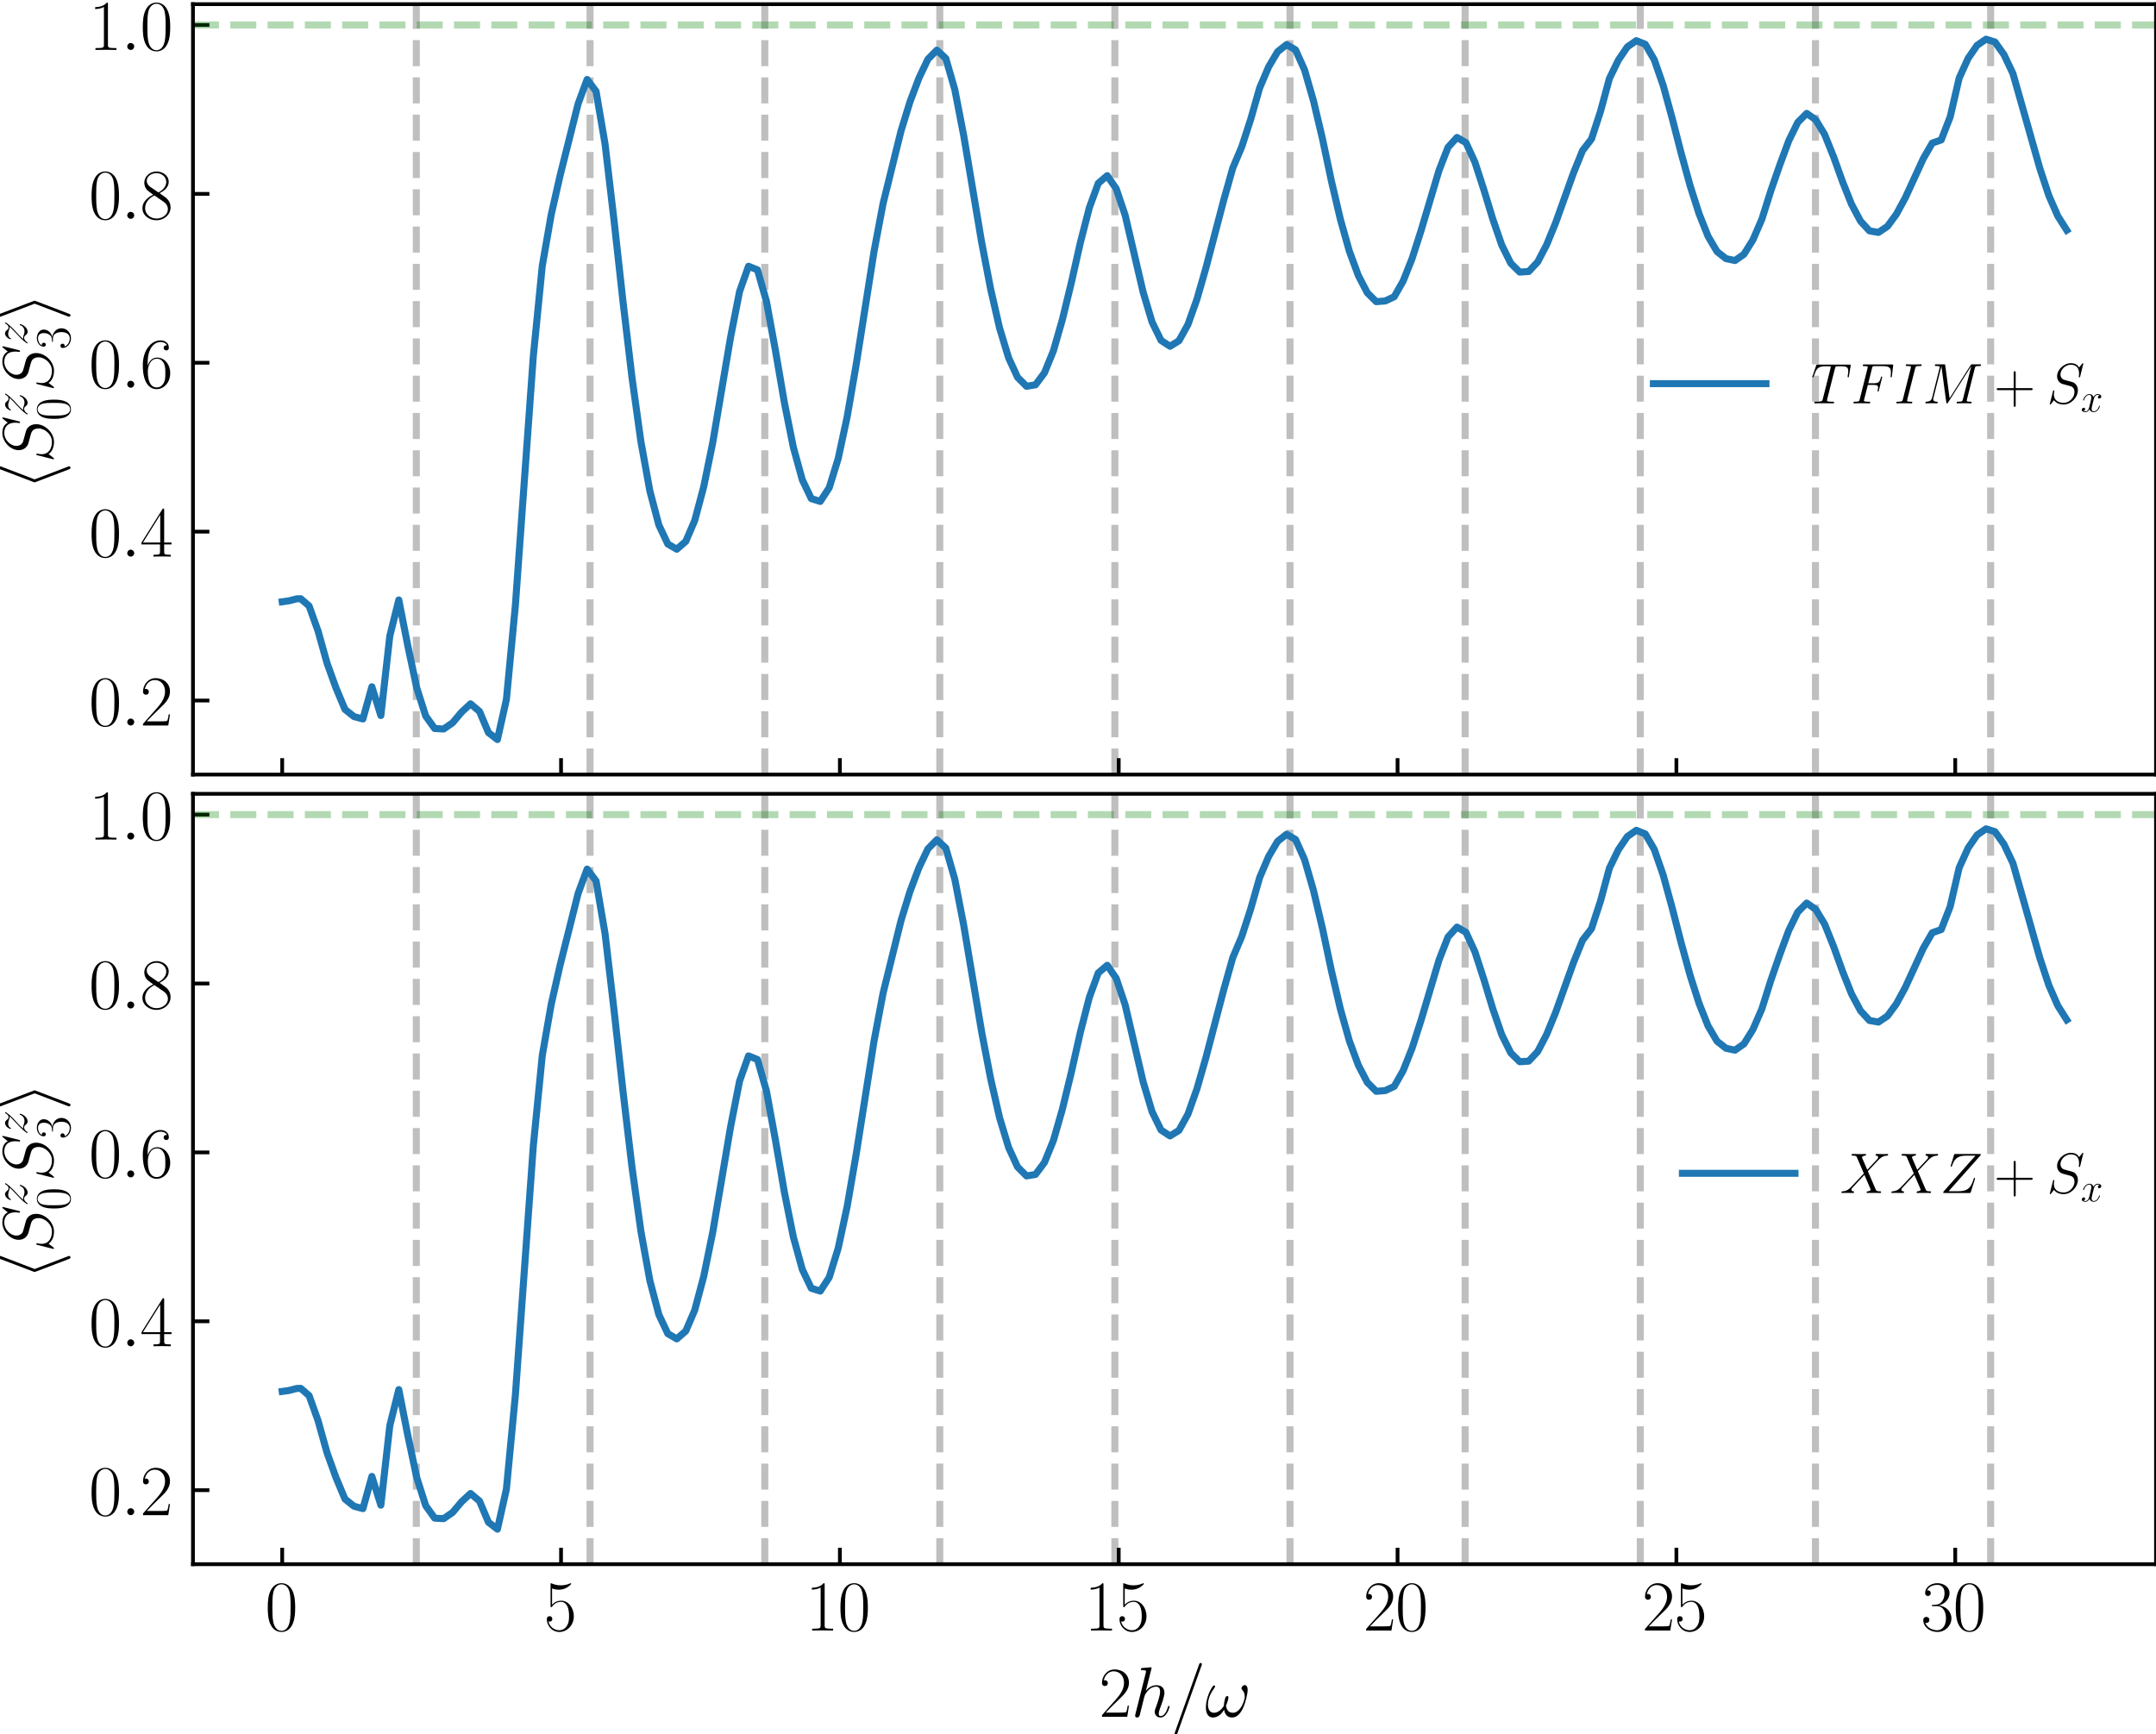 <?xml version="1.0" encoding="utf-8" standalone="no"?>
<!DOCTYPE svg PUBLIC "-//W3C//DTD SVG 1.1//EN"
  "http://www.w3.org/Graphics/SVG/1.1/DTD/svg11.dtd">
<svg xmlns:xlink="http://www.w3.org/1999/xlink" width="459.641pt" height="369.801pt" viewBox="0 0 459.641 369.801" xmlns="http://www.w3.org/2000/svg" version="1.1">
 <defs>
  <style type="text/css">*{stroke-linejoin: round; stroke-linecap: butt}</style>
 </defs>
 <g id="figure_1">
  <g id="patch_1">
   <path d="M 0 369.801 
L 459.641 369.801 
L 459.641 0 
L 0 0 
z
" style="fill: #ffffff"/>
  </g>
  <g id="axes_1">
   <g id="patch_2">
    <path d="M 41.141 165.154 
L 459.641 165.154 
L 459.641 0.887 
L 41.141 0.887 
z
" style="fill: #ffffff"/>
   </g>
   <g id="matplotlib.axis_1">
    <g id="xtick_1">
     <g id="line2d_1">
      <defs>
       <path id="m0609aff1e6" d="M 0 0 
L 0 -3.5 
" style="stroke: #000000; stroke-width: 0.8"/>
      </defs>
      <g>
       <use xlink:href="#m0609aff1e6" x="60.164" y="165.154" style="stroke: #000000; stroke-width: 0.8"/>
      </g>
     </g>
    </g>
    <g id="xtick_2">
     <g id="line2d_2">
      <g>
       <use xlink:href="#m0609aff1e6" x="119.61" y="165.154" style="stroke: #000000; stroke-width: 0.8"/>
      </g>
     </g>
    </g>
    <g id="xtick_3">
     <g id="line2d_3">
      <g>
       <use xlink:href="#m0609aff1e6" x="179.056" y="165.154" style="stroke: #000000; stroke-width: 0.8"/>
      </g>
     </g>
    </g>
    <g id="xtick_4">
     <g id="line2d_4">
      <g>
       <use xlink:href="#m0609aff1e6" x="238.502" y="165.154" style="stroke: #000000; stroke-width: 0.8"/>
      </g>
     </g>
    </g>
    <g id="xtick_5">
     <g id="line2d_5">
      <g>
       <use xlink:href="#m0609aff1e6" x="297.948" y="165.154" style="stroke: #000000; stroke-width: 0.8"/>
      </g>
     </g>
    </g>
    <g id="xtick_6">
     <g id="line2d_6">
      <g>
       <use xlink:href="#m0609aff1e6" x="357.394" y="165.154" style="stroke: #000000; stroke-width: 0.8"/>
      </g>
     </g>
    </g>
    <g id="xtick_7">
     <g id="line2d_7">
      <g>
       <use xlink:href="#m0609aff1e6" x="416.84" y="165.154" style="stroke: #000000; stroke-width: 0.8"/>
      </g>
     </g>
    </g>
   </g>
   <g id="matplotlib.axis_2">
    <g id="ytick_1">
     <g id="line2d_8">
      <defs>
       <path id="m0eb36a5d81" d="M 0 0 
L 3.5 0 
" style="stroke: #000000; stroke-width: 0.8"/>
      </defs>
      <g>
       <use xlink:href="#m0eb36a5d81" x="41.141" y="149.373" style="stroke: #000000; stroke-width: 0.8"/>
      </g>
     </g>
     <g id="text_1">
      <!-- $\mathdefault{0.2}$ -->
      <g transform="translate(18.944 154.697) scale(0.15 -0.15)">
       <defs>
        <path id="CMR17-30" d="M 2688 2038 
C 2688 2430 2682 3099 2413 3613 
C 2176 4063 1798 4224 1466 4224 
C 1158 4224 768 4082 525 3620 
C 269 3137 243 2539 243 2038 
C 243 1671 250 1112 448 623 
C 723 -39 1216 -128 1466 -128 
C 1760 -128 2208 -7 2470 604 
C 2662 1048 2688 1568 2688 2038 
z
M 1466 -26 
C 1056 -26 813 328 723 816 
C 653 1196 653 1749 653 2109 
C 653 2604 653 3015 736 3407 
C 858 3954 1216 4121 1466 4121 
C 1728 4121 2067 3947 2189 3420 
C 2272 3054 2278 2623 2278 2109 
C 2278 1691 2278 1176 2202 797 
C 2067 96 1690 -26 1466 -26 
z
" transform="scale(0.016)"/>
        <path id="CMMI12-3a" d="M 1178 307 
C 1178 492 1024 620 870 620 
C 685 620 557 467 557 313 
C 557 128 710 0 864 0 
C 1050 0 1178 153 1178 307 
z
" transform="scale(0.016)"/>
        <path id="CMR17-32" d="M 2669 990 
L 2554 990 
C 2490 537 2438 460 2413 422 
C 2381 371 1920 371 1830 371 
L 602 371 
C 832 620 1280 1073 1824 1596 
C 2214 1966 2669 2400 2669 3033 
C 2669 3788 2067 4224 1395 4224 
C 691 4224 262 3603 262 3027 
C 262 2777 448 2745 525 2745 
C 589 2745 781 2783 781 3007 
C 781 3206 614 3264 525 3264 
C 486 3264 448 3257 422 3244 
C 544 3788 915 4057 1306 4057 
C 1862 4057 2227 3616 2227 3033 
C 2227 2477 1901 1998 1536 1583 
L 262 147 
L 262 0 
L 2515 0 
L 2669 990 
z
" transform="scale(0.016)"/>
       </defs>
       <use xlink:href="#CMR17-30" transform="scale(0.996)"/>
       <use xlink:href="#CMMI12-3a" transform="translate(45.69 0) scale(0.996)"/>
       <use xlink:href="#CMR17-32" transform="translate(72.788 0) scale(0.996)"/>
      </g>
     </g>
    </g>
    <g id="ytick_2">
     <g id="line2d_9">
      <g>
       <use xlink:href="#m0eb36a5d81" x="41.141" y="113.361" style="stroke: #000000; stroke-width: 0.8"/>
      </g>
     </g>
     <g id="text_2">
      <!-- $\mathdefault{0.4}$ -->
      <g transform="translate(18.944 118.685) scale(0.15 -0.15)">
       <defs>
        <path id="CMR17-34" d="M 2150 4147 
C 2150 4281 2144 4288 2029 4288 
L 128 1254 
L 128 1088 
L 1779 1088 
L 1779 460 
C 1779 230 1766 166 1318 166 
L 1197 166 
L 1197 0 
C 1402 12 1747 12 1965 12 
C 2182 12 2528 12 2733 0 
L 2733 166 
L 2611 166 
C 2163 166 2150 230 2150 460 
L 2150 1088 
L 2803 1088 
L 2803 1254 
L 2150 1254 
L 2150 4147 
z
M 1798 3723 
L 1798 1254 
L 256 1254 
L 1798 3723 
z
" transform="scale(0.016)"/>
       </defs>
       <use xlink:href="#CMR17-30" transform="scale(0.996)"/>
       <use xlink:href="#CMMI12-3a" transform="translate(45.69 0) scale(0.996)"/>
       <use xlink:href="#CMR17-34" transform="translate(72.788 0) scale(0.996)"/>
      </g>
     </g>
    </g>
    <g id="ytick_3">
     <g id="line2d_10">
      <g>
       <use xlink:href="#m0eb36a5d81" x="41.141" y="77.348" style="stroke: #000000; stroke-width: 0.8"/>
      </g>
     </g>
     <g id="text_3">
      <!-- $\mathdefault{0.6}$ -->
      <g transform="translate(18.944 82.672) scale(0.15 -0.15)">
       <defs>
        <path id="CMR17-36" d="M 678 2198 
C 678 3712 1395 4076 1811 4076 
C 1946 4076 2272 4049 2400 3782 
C 2298 3782 2106 3782 2106 3558 
C 2106 3385 2246 3328 2336 3328 
C 2394 3328 2566 3353 2566 3571 
C 2566 3987 2246 4224 1805 4224 
C 1043 4224 243 3411 243 2011 
C 243 257 966 -128 1478 -128 
C 2099 -128 2688 431 2688 1295 
C 2688 2101 2170 2688 1517 2688 
C 1126 2688 838 2430 678 1979 
L 678 2198 
z
M 1478 25 
C 691 25 691 1212 691 1450 
C 691 1914 909 2585 1504 2585 
C 1613 2585 1926 2585 2138 2140 
C 2253 1889 2253 1624 2253 1302 
C 2253 954 2253 696 2118 438 
C 1978 173 1773 25 1478 25 
z
" transform="scale(0.016)"/>
       </defs>
       <use xlink:href="#CMR17-30" transform="scale(0.996)"/>
       <use xlink:href="#CMMI12-3a" transform="translate(45.69 0) scale(0.996)"/>
       <use xlink:href="#CMR17-36" transform="translate(72.788 0) scale(0.996)"/>
      </g>
     </g>
    </g>
    <g id="ytick_4">
     <g id="line2d_11">
      <g>
       <use xlink:href="#m0eb36a5d81" x="41.141" y="41.336" style="stroke: #000000; stroke-width: 0.8"/>
      </g>
     </g>
     <g id="text_4">
      <!-- $\mathdefault{0.8}$ -->
      <g transform="translate(18.944 46.66) scale(0.15 -0.15)">
       <defs>
        <path id="CMR17-38" d="M 1741 2289 
C 2144 2494 2554 2803 2554 3298 
C 2554 3884 1990 4224 1472 4224 
C 890 4224 378 3800 378 3215 
C 378 3054 416 2777 666 2533 
C 730 2469 998 2276 1171 2154 
C 883 2006 211 1652 211 945 
C 211 282 838 -128 1459 -128 
C 2144 -128 2720 366 2720 1022 
C 2720 1607 2330 1877 2074 2051 
L 1741 2289 
z
M 902 2855 
C 851 2887 595 3086 595 3388 
C 595 3781 998 4076 1459 4076 
C 1965 4076 2336 3716 2336 3298 
C 2336 2700 1670 2359 1638 2359 
C 1632 2359 1626 2359 1574 2398 
L 902 2855 
z
M 2080 1536 
C 2176 1466 2483 1253 2483 861 
C 2483 385 2010 25 1472 25 
C 890 25 448 443 448 951 
C 448 1459 838 1884 1280 2083 
L 2080 1536 
z
" transform="scale(0.016)"/>
       </defs>
       <use xlink:href="#CMR17-30" transform="scale(0.996)"/>
       <use xlink:href="#CMMI12-3a" transform="translate(45.69 0) scale(0.996)"/>
       <use xlink:href="#CMR17-38" transform="translate(72.788 0) scale(0.996)"/>
      </g>
     </g>
    </g>
    <g id="ytick_5">
     <g id="line2d_12">
      <g>
       <use xlink:href="#m0eb36a5d81" x="41.141" y="5.324" style="stroke: #000000; stroke-width: 0.8"/>
      </g>
     </g>
     <g id="text_5">
      <!-- $\mathdefault{1.0}$ -->
      <g transform="translate(18.944 10.647) scale(0.15 -0.15)">
       <defs>
        <path id="CMR17-31" d="M 1702 4083 
C 1702 4217 1696 4224 1606 4224 
C 1357 3927 979 3833 621 3820 
C 602 3820 570 3820 563 3808 
C 557 3795 557 3782 557 3648 
C 755 3648 1088 3686 1344 3839 
L 1344 467 
C 1344 243 1331 166 781 166 
L 589 166 
L 589 0 
C 896 6 1216 12 1523 12 
C 1830 12 2150 6 2458 0 
L 2458 166 
L 2266 166 
C 1715 166 1702 236 1702 467 
L 1702 4083 
z
" transform="scale(0.016)"/>
       </defs>
       <use xlink:href="#CMR17-31" transform="scale(0.996)"/>
       <use xlink:href="#CMMI12-3a" transform="translate(45.69 0) scale(0.996)"/>
       <use xlink:href="#CMR17-30" transform="translate(72.788 0) scale(0.996)"/>
      </g>
     </g>
    </g>
    <g id="text_6">
     <!-- $ \langle S^z_0 S^z_3\rangle$ -->
     <g transform="translate(11.208 104.524) rotate(-90) scale(0.15 -0.15)">
      <defs>
       <path id="CMSY10-68" d="M 2099 4557 
C 2131 4627 2131 4640 2131 4672 
C 2131 4742 2074 4800 2003 4800 
C 1946 4800 1901 4768 1856 4653 
L 736 1715 
C 723 1677 704 1638 704 1600 
C 704 1580 704 1568 736 1491 
L 1856 -1447 
C 1882 -1517 1914 -1600 2003 -1600 
C 2074 -1600 2131 -1543 2131 -1472 
C 2131 -1453 2131 -1440 2099 -1370 
L 966 1600 
L 2099 4557 
z
" transform="scale(0.016)"/>
       <path id="CMMI12-53" d="M 4064 4422 
C 4064 4480 4019 4480 4006 4480 
C 3981 4480 3974 4473 3898 4377 
C 3859 4332 3597 4002 3590 3996 
C 3379 4409 2957 4480 2688 4480 
C 1875 4480 1139 3742 1139 3024 
C 1139 2547 1427 2268 1741 2160 
C 1811 2134 2189 2033 2381 1988 
C 2707 1899 2790 1874 2925 1734 
C 2950 1702 3078 1556 3078 1258 
C 3078 667 2528 57 1888 57 
C 1363 57 781 279 781 991 
C 781 1112 806 1264 826 1328 
C 826 1347 832 1378 832 1391 
C 832 1417 819 1448 768 1448 
C 710 1448 704 1436 678 1328 
L 352 25 
C 352 19 326 -64 326 -71 
C 326 -128 378 -128 390 -128 
C 416 -128 422 -122 499 -26 
L 794 356 
C 947 127 1280 -128 1875 -128 
C 2701 -128 3456 667 3456 1461 
C 3456 1728 3392 1963 3149 2198 
C 3014 2331 2899 2363 2310 2516 
C 1882 2630 1824 2649 1709 2751 
C 1600 2859 1517 3011 1517 3227 
C 1517 3761 2061 4307 2669 4307 
C 3296 4307 3590 3926 3590 3322 
C 3590 3157 3558 2986 3558 2960 
C 3558 2903 3610 2903 3629 2903 
C 3686 2903 3693 2922 3718 3024 
L 4064 4422 
z
" transform="scale(0.016)"/>
       <path id="CMMI12-7a" d="M 813 486 
C 1088 809 1312 1015 1632 1313 
C 2016 1657 2182 1822 2272 1922 
C 2720 2371 2944 2713 2944 2764 
C 2944 2816 2893 2816 2880 2816 
C 2835 2816 2822 2790 2790 2745 
C 2630 2470 2477 2368 2310 2368 
C 2176 2368 2106 2403 1984 2547 
C 1850 2707 1741 2816 1555 2816 
C 1088 2816 806 2265 806 2127 
C 806 2107 813 2067 870 2067 
C 922 2067 928 2094 947 2140 
C 1056 2387 1363 2415 1485 2415 
C 1619 2415 1747 2387 1882 2342 
C 2125 2239 2227 2239 2291 2239 
C 2336 2239 2362 2239 2394 2246 
C 2182 1988 1837 1670 1549 1399 
L 902 783 
C 512 380 275 32 275 -13 
C 275 -52 307 -64 346 -64 
C 384 -64 390 -58 435 19 
C 538 179 742 384 979 384 
C 1114 384 1178 356 1306 211 
C 1427 70 1536 -64 1741 -64 
C 2368 -64 2726 723 2726 876 
C 2726 902 2720 942 2656 942 
C 2605 942 2598 915 2579 849 
C 2438 460 2061 336 1811 336 
C 1677 336 1549 364 1414 409 
C 1158 512 1088 512 1005 512 
C 941 512 870 512 813 486 
z
" transform="scale(0.016)"/>
       <path id="CMR17-33" d="M 1414 2176 
C 1984 2176 2234 1673 2234 1094 
C 2234 322 1824 25 1453 25 
C 1114 25 563 193 390 691 
C 422 678 454 678 486 678 
C 640 678 755 780 755 947 
C 755 1132 614 1216 486 1216 
C 378 1216 211 1164 211 927 
C 211 335 787 -128 1466 -128 
C 2176 -128 2720 432 2720 1087 
C 2720 1718 2208 2176 1600 2246 
C 2086 2347 2554 2776 2554 3353 
C 2554 3856 2048 4224 1472 4224 
C 890 4224 378 3862 378 3347 
C 378 3123 544 3084 627 3084 
C 762 3084 877 3167 877 3334 
C 877 3500 762 3584 627 3584 
C 602 3584 570 3584 544 3571 
C 730 3999 1235 4076 1459 4076 
C 1683 4076 2106 3966 2106 3347 
C 2106 3167 2080 2851 1862 2574 
C 1670 2329 1453 2316 1242 2297 
C 1210 2297 1062 2284 1037 2284 
C 992 2278 966 2272 966 2227 
C 966 2182 973 2176 1101 2176 
L 1414 2176 
z
" transform="scale(0.016)"/>
       <path id="CMSY10-69" d="M 1747 1491 
C 1779 1568 1779 1580 1779 1600 
C 1779 1619 1779 1632 1747 1709 
L 627 4653 
C 589 4761 550 4800 480 4800 
C 410 4800 352 4742 352 4672 
C 352 4653 352 4640 384 4569 
L 1517 1600 
L 384 -1357 
C 352 -1428 352 -1440 352 -1472 
C 352 -1543 410 -1600 480 -1600 
C 563 -1600 589 -1536 614 -1472 
L 1747 1491 
z
" transform="scale(0.016)"/>
      </defs>
      <use xlink:href="#CMSY10-68" transform="scale(0.996)"/>
      <use xlink:href="#CMMI12-53" transform="translate(38.744 0) scale(0.996)"/>
      <use xlink:href="#CMMI12-7a" transform="translate(104.538 36.154) scale(0.697)"/>
      <use xlink:href="#CMR17-30" transform="translate(98.738 -24.74) scale(0.697)"/>
      <use xlink:href="#CMMI12-53" transform="translate(139.865 0) scale(0.996)"/>
      <use xlink:href="#CMMI12-7a" transform="translate(205.659 36.154) scale(0.697)"/>
      <use xlink:href="#CMR17-33" transform="translate(199.859 -24.74) scale(0.697)"/>
      <use xlink:href="#CMSY10-69" transform="translate(240.986 0) scale(0.996)"/>
     </g>
    </g>
   </g>
   <g id="line2d_13">
    <path d="M 88.755 165.154 
L 88.755 0.887 
" clip-path="url(#p51da0fcc1a)" style="fill: none; stroke-dasharray: 5.55,2.4; stroke-dashoffset: 0; stroke: #000000; stroke-opacity: 0.25; stroke-width: 1.5"/>
   </g>
   <g id="line2d_14">
    <path d="M 125.793 165.154 
L 125.793 0.887 
" clip-path="url(#p51da0fcc1a)" style="fill: none; stroke-dasharray: 5.55,2.4; stroke-dashoffset: 0; stroke: #000000; stroke-opacity: 0.25; stroke-width: 1.5"/>
   </g>
   <g id="line2d_15">
    <path d="M 163.05 165.154 
L 163.05 0.887 
" clip-path="url(#p51da0fcc1a)" style="fill: none; stroke-dasharray: 5.55,2.4; stroke-dashoffset: 0; stroke: #000000; stroke-opacity: 0.25; stroke-width: 1.5"/>
   </g>
   <g id="line2d_16">
    <path d="M 200.356 165.154 
L 200.356 0.887 
" clip-path="url(#p51da0fcc1a)" style="fill: none; stroke-dasharray: 5.55,2.4; stroke-dashoffset: 0; stroke: #000000; stroke-opacity: 0.25; stroke-width: 1.5"/>
   </g>
   <g id="line2d_17">
    <path d="M 237.68 165.154 
L 237.68 0.887 
" clip-path="url(#p51da0fcc1a)" style="fill: none; stroke-dasharray: 5.55,2.4; stroke-dashoffset: 0; stroke: #000000; stroke-opacity: 0.25; stroke-width: 1.5"/>
   </g>
   <g id="line2d_18">
    <path d="M 275.014 165.154 
L 275.014 0.887 
" clip-path="url(#p51da0fcc1a)" style="fill: none; stroke-dasharray: 5.55,2.4; stroke-dashoffset: 0; stroke: #000000; stroke-opacity: 0.25; stroke-width: 1.5"/>
   </g>
   <g id="line2d_19">
    <path d="M 312.353 165.154 
L 312.353 0.887 
" clip-path="url(#p51da0fcc1a)" style="fill: none; stroke-dasharray: 5.55,2.4; stroke-dashoffset: 0; stroke: #000000; stroke-opacity: 0.25; stroke-width: 1.5"/>
   </g>
   <g id="line2d_20">
    <path d="M 349.695 165.154 
L 349.695 0.887 
" clip-path="url(#p51da0fcc1a)" style="fill: none; stroke-dasharray: 5.55,2.4; stroke-dashoffset: 0; stroke: #000000; stroke-opacity: 0.25; stroke-width: 1.5"/>
   </g>
   <g id="line2d_21">
    <path d="M 387.039 165.154 
L 387.039 0.887 
" clip-path="url(#p51da0fcc1a)" style="fill: none; stroke-dasharray: 5.55,2.4; stroke-dashoffset: 0; stroke: #000000; stroke-opacity: 0.25; stroke-width: 1.5"/>
   </g>
   <g id="line2d_22">
    <path d="M 424.385 165.154 
L 424.385 0.887 
" clip-path="url(#p51da0fcc1a)" style="fill: none; stroke-dasharray: 5.55,2.4; stroke-dashoffset: 0; stroke: #000000; stroke-opacity: 0.25; stroke-width: 1.5"/>
   </g>
   <g id="line2d_23">
    <path d="M 60.164 128.319 
L 61.622 128.111 
L 63.279 127.682 
L 64.109 127.661 
L 65.899 129.21 
L 67.811 134.565 
L 69.723 141.402 
L 71.635 146.701 
L 73.547 151.265 
L 75.458 152.791 
L 77.37 153.306 
L 79.282 146.438 
L 81.194 152.572 
L 83.106 135.599 
L 85.018 127.929 
L 86.929 137.643 
L 88.841 146.657 
L 90.753 152.67 
L 92.665 155.336 
L 94.577 155.444 
L 96.489 154.122 
L 98.4 151.852 
L 100.312 150.076 
L 102.224 151.693 
L 104.136 156.217 
L 106.048 157.687 
L 107.96 149.142 
L 109.871 129.135 
L 113.695 75.996 
L 115.607 56.687 
L 117.519 45.747 
L 119.431 37.322 
L 123.254 22.112 
L 125.166 16.942 
L 127.078 19.474 
L 128.99 30.689 
L 130.902 46.962 
L 132.813 64.274 
L 134.725 80.416 
L 136.637 94.177 
L 138.549 104.701 
L 140.461 111.942 
L 142.373 116 
L 144.284 117.111 
L 146.196 115.446 
L 148.108 110.987 
L 150.02 103.809 
L 151.932 94.469 
L 155.755 71.888 
L 157.667 62.164 
L 159.579 56.771 
L 161.491 57.55 
L 163.403 64.277 
L 165.314 74.72 
L 167.226 85.855 
L 169.138 95.393 
L 171.05 102.325 
L 172.962 106.325 
L 174.874 106.919 
L 176.785 103.987 
L 178.697 97.776 
L 180.609 88.868 
L 182.521 77.798 
L 186.345 53.557 
L 188.256 43.437 
L 192.08 27.953 
L 193.992 21.734 
L 195.904 16.658 
L 197.816 12.637 
L 199.727 10.69 
L 201.639 12.458 
L 203.551 19.084 
L 205.463 28.957 
L 209.287 51.706 
L 211.198 61.644 
L 213.11 69.983 
L 215.022 76.291 
L 216.934 80.449 
L 218.846 82.367 
L 220.758 82.053 
L 222.669 79.497 
L 224.581 74.794 
L 226.493 68.129 
L 228.405 60.257 
L 230.317 51.768 
L 232.229 44.317 
L 234.14 39.08 
L 236.052 37.453 
L 237.964 40.234 
L 239.876 45.897 
L 243.7 62.266 
L 245.611 68.671 
L 247.523 72.582 
L 249.435 73.838 
L 251.347 72.653 
L 253.259 69.197 
L 255.171 63.819 
L 257.082 57.162 
L 260.906 42.605 
L 262.818 35.822 
L 264.73 31.309 
L 266.642 25.421 
L 268.553 18.728 
L 270.465 14.249 
L 272.377 11.022 
L 274.289 9.506 
L 276.201 10.634 
L 278.113 14.889 
L 280.024 21.5 
L 281.936 29.58 
L 283.848 38.609 
L 285.76 46.772 
L 287.672 53.571 
L 289.584 58.743 
L 291.495 62.426 
L 293.407 64.325 
L 295.319 64.17 
L 297.231 63.277 
L 299.143 59.916 
L 301.055 55.104 
L 302.966 49.138 
L 306.79 36.318 
L 308.702 31.419 
L 310.614 29.308 
L 312.526 30.42 
L 314.437 34.57 
L 316.349 40.469 
L 318.261 46.753 
L 320.173 52.284 
L 322.085 56.139 
L 323.997 58.02 
L 325.908 57.891 
L 327.82 55.857 
L 329.732 52.183 
L 331.644 47.513 
L 335.468 36.843 
L 337.379 32.121 
L 339.291 29.641 
L 341.203 23.793 
L 343.115 16.736 
L 345.027 12.808 
L 346.939 9.995 
L 348.85 8.666 
L 350.762 9.445 
L 352.674 12.736 
L 354.586 18.247 
L 356.498 25.23 
L 358.41 32.673 
L 360.321 39.609 
L 362.233 45.589 
L 364.145 50.388 
L 366.057 53.643 
L 367.969 55.146 
L 369.881 55.554 
L 371.792 54.221 
L 373.704 51.156 
L 375.616 46.737 
L 377.528 40.675 
L 379.44 35.163 
L 381.351 30.009 
L 383.263 26.101 
L 385.175 24.178 
L 387.087 25.527 
L 388.999 28.676 
L 390.911 33.447 
L 392.822 38.764 
L 394.734 43.563 
L 396.646 47.145 
L 398.558 49.225 
L 400.47 49.56 
L 402.382 48.276 
L 404.293 45.675 
L 406.205 42.15 
L 410.029 33.818 
L 411.941 30.509 
L 413.853 29.835 
L 415.764 24.92 
L 417.676 16.658 
L 419.588 12.438 
L 421.5 9.665 
L 423.412 8.354 
L 425.324 8.968 
L 427.235 11.66 
L 429.147 15.703 
L 434.883 35.922 
L 436.795 41.707 
L 438.706 46.068 
L 440.618 49.088 
L 440.618 49.088 
" clip-path="url(#p51da0fcc1a)" style="fill: none; stroke: #1f77b4; stroke-width: 1.5; stroke-linecap: square"/>
   </g>
   <g id="line2d_24">
    <path d="M 41.141 5.324 
L 459.641 5.324 
" clip-path="url(#p51da0fcc1a)" style="fill: none; stroke-dasharray: 5.55,2.4; stroke-dashoffset: 0; stroke: #008000; stroke-opacity: 0.3; stroke-width: 1.5"/>
   </g>
   <g id="patch_3">
    <path d="M 41.141 165.154 
L 41.141 0.887 
" style="fill: none; stroke: #000000; stroke-width: 0.8; stroke-linejoin: miter; stroke-linecap: square"/>
   </g>
   <g id="patch_4">
    <path d="M 459.641 165.154 
L 459.641 0.887 
" style="fill: none; stroke: #000000; stroke-width: 0.8; stroke-linejoin: miter; stroke-linecap: square"/>
   </g>
   <g id="patch_5">
    <path d="M 41.141 165.154 
L 459.641 165.154 
" style="fill: none; stroke: #000000; stroke-width: 0.8; stroke-linejoin: miter; stroke-linecap: square"/>
   </g>
   <g id="patch_6">
    <path d="M 41.141 0.887 
L 459.641 0.887 
" style="fill: none; stroke: #000000; stroke-width: 0.8; stroke-linejoin: miter; stroke-linecap: square"/>
   </g>
   <g id="legend_1">
    <g id="line2d_25">
     <path d="M 352.49 81.806 
L 364.49 81.806 
L 376.49 81.806 
" style="fill: none; stroke: #1f77b4; stroke-width: 1.5; stroke-linecap: square"/>
    </g>
    <g id="text_7">
     <!-- $TFIM + S_x$ -->
     <g transform="translate(386.09 86.006) scale(0.12 -0.12)">
      <defs>
       <path id="CMMI12-54" d="M 2669 3886 
C 2707 4038 2720 4096 2816 4121 
C 2867 4134 3078 4134 3213 4134 
C 3853 4134 4154 4109 4154 3612 
C 4154 3516 4128 3274 4090 3038 
L 4083 2962 
C 4083 2937 4109 2898 4147 2898 
C 4211 2898 4211 2930 4230 3032 
L 4416 4159 
C 4429 4217 4429 4230 4429 4249 
C 4429 4319 4390 4319 4262 4319 
L 762 4319 
C 614 4319 608 4313 570 4198 
L 179 3051 
C 173 3038 154 2968 154 2962 
C 154 2930 179 2898 218 2898 
C 269 2898 282 2924 307 3007 
C 576 3777 710 4134 1562 4134 
L 1990 4134 
C 2144 4134 2208 4134 2208 4064 
C 2208 4045 2208 4032 2176 3917 
L 1318 497 
C 1254 249 1242 185 563 185 
C 403 185 358 185 358 64 
C 358 0 429 0 461 0 
C 621 0 787 12 947 12 
L 1946 12 
C 2106 12 2278 0 2438 0 
C 2509 0 2573 0 2573 121 
C 2573 185 2528 185 2362 185 
C 1786 185 1786 242 1786 338 
C 1786 344 1786 389 1811 491 
L 2669 3886 
z
" transform="scale(0.016)"/>
       <path id="CMMI12-46" d="M 1901 2054 
L 2515 2054 
C 3002 2054 3040 1947 3040 1764 
C 3040 1683 3027 1595 2995 1456 
C 2982 1431 2976 1399 2976 1387 
C 2976 1343 3002 1318 3046 1318 
C 3098 1318 3104 1343 3130 1444 
L 3501 2929 
C 3501 2955 3482 2993 3437 2993 
C 3379 2993 3373 2968 3347 2858 
C 3213 2375 3085 2240 2528 2240 
L 1946 2240 
L 2362 3908 
C 2419 4134 2432 4153 2694 4153 
L 3552 4153 
C 4352 4153 4467 3915 4467 3457 
C 4467 3419 4467 3277 4448 3109 
C 4442 3084 4429 3000 4429 2974 
C 4429 2922 4461 2903 4499 2903 
C 4544 2903 4570 2929 4582 3045 
L 4717 4172 
C 4717 4191 4730 4255 4730 4268 
C 4730 4339 4672 4339 4557 4339 
L 1523 4339 
C 1402 4339 1338 4339 1338 4223 
C 1338 4153 1382 4153 1491 4153 
C 1888 4153 1888 4108 1888 4037 
C 1888 4005 1882 3979 1862 3908 
L 998 468 
C 941 248 928 185 480 185 
C 358 185 294 185 294 70 
C 294 0 352 0 390 0 
C 512 0 640 12 762 12 
L 1594 12 
C 1734 12 1888 0 2029 0 
C 2086 0 2163 0 2163 115 
C 2163 185 2125 185 1984 185 
C 1478 185 1466 229 1466 324 
C 1466 355 1478 405 1491 449 
L 1901 2054 
z
" transform="scale(0.016)"/>
       <path id="CMMI12-49" d="M 2355 3879 
C 2413 4102 2426 4166 2893 4166 
C 3034 4166 3085 4166 3085 4287 
C 3085 4352 3014 4352 2995 4352 
C 2880 4352 2739 4339 2624 4339 
L 1837 4339 
C 1709 4339 1562 4352 1434 4352 
C 1382 4352 1312 4352 1312 4230 
C 1312 4166 1363 4166 1491 4166 
C 1888 4166 1888 4115 1888 4045 
C 1888 4000 1875 3962 1862 3905 
L 998 472 
C 941 249 928 185 461 185 
C 320 185 262 185 262 64 
C 262 0 326 0 358 0 
C 474 0 614 12 730 12 
L 1517 12 
C 1645 12 1786 0 1914 0 
C 1965 0 2042 0 2042 115 
C 2042 185 2003 185 1862 185 
C 1466 185 1466 236 1466 312 
C 1466 325 1466 357 1491 459 
L 2355 3879 
z
" transform="scale(0.016)"/>
       <path id="CMMI12-4d" d="M 5811 3886 
C 5869 4102 5882 4166 6336 4166 
C 6458 4166 6515 4166 6515 4287 
C 6515 4352 6470 4352 6349 4352 
L 5581 4352 
C 5421 4352 5414 4345 5344 4243 
L 3008 567 
L 2528 4211 
C 2509 4352 2502 4352 2336 4352 
L 1542 4352 
C 1421 4352 1363 4352 1363 4230 
C 1363 4166 1421 4166 1517 4166 
C 1907 4166 1907 4115 1907 4045 
C 1907 4032 1907 3994 1882 3898 
L 1062 650 
C 986 344 838 204 410 185 
C 390 185 314 179 314 70 
C 314 0 371 0 397 0 
C 525 0 851 12 979 12 
L 1286 12 
C 1376 12 1485 0 1574 0 
C 1619 0 1690 0 1690 121 
C 1690 179 1626 185 1600 185 
C 1389 191 1184 230 1184 459 
C 1184 523 1184 529 1210 618 
L 2093 4128 
L 2099 4128 
L 2630 172 
C 2650 19 2656 0 2714 0 
C 2784 0 2816 51 2848 108 
L 5421 4159 
L 5427 4159 
L 4499 472 
C 4442 249 4429 185 3981 185 
C 3859 185 3795 185 3795 70 
C 3795 0 3853 0 3891 0 
C 4000 0 4128 12 4237 12 
L 4992 12 
C 5101 12 5235 0 5344 0 
C 5395 0 5466 0 5466 121 
C 5466 185 5408 185 5312 185 
C 4922 185 4922 236 4922 300 
C 4922 306 4922 351 4934 402 
L 5811 3886 
z
" transform="scale(0.016)"/>
       <path id="CMR17-2b" d="M 2413 1472 
L 4109 1472 
C 4198 1472 4307 1472 4307 1580 
C 4307 1696 4205 1696 4109 1696 
L 2413 1696 
L 2413 3385 
C 2413 3475 2413 3584 2304 3584 
C 2189 3584 2189 3481 2189 3385 
L 2189 1696 
L 493 1696 
C 403 1696 294 1696 294 1587 
C 294 1472 397 1472 493 1472 
L 2189 1472 
L 2189 -194 
C 2189 -282 2189 -391 2298 -391 
C 2413 -391 2413 -289 2413 -194 
L 2413 1472 
z
" transform="scale(0.016)"/>
       <path id="CMMI12-78" d="M 3034 2624 
C 2829 2585 2752 2431 2752 2310 
C 2752 2156 2874 2105 2963 2105 
C 3155 2105 3290 2271 3290 2444 
C 3290 2694 2982 2816 2714 2816 
C 2323 2816 2106 2451 2048 2329 
C 1901 2790 1504 2816 1389 2816 
C 736 2816 390 1993 390 1849 
C 390 1823 416 1790 461 1790 
C 512 1790 525 1829 538 1855 
C 755 2572 1184 2687 1370 2687 
C 1658 2687 1715 2438 1715 2284 
C 1715 2143 1677 1993 1600 1678 
L 1382 778 
C 1286 390 1101 64 762 64 
C 730 64 570 64 435 126 
C 666 166 717 358 717 435 
C 717 563 621 640 499 640 
C 346 640 179 505 179 300 
C 179 57 480 -64 755 -64 
C 1062 -64 1280 153 1414 415 
C 1517 64 1837 -64 2074 -64 
C 2726 -64 3072 751 3072 896 
C 3072 929 3046 955 3008 955 
C 2950 955 2944 922 2925 870 
C 2752 300 2381 64 2093 64 
C 1869 64 1747 204 1747 467 
C 1747 607 1773 712 1875 1146 
L 2099 2039 
C 2195 2425 2413 2687 2707 2687 
C 2720 2687 2899 2687 3034 2624 
z
" transform="scale(0.016)"/>
      </defs>
      <use xlink:href="#CMMI12-54" transform="scale(0.996)"/>
      <use xlink:href="#CMMI12-46" transform="translate(70.724 0) scale(0.996)"/>
      <use xlink:href="#CMMI12-49" transform="translate(147.42 0) scale(0.996)"/>
      <use xlink:href="#CMMI12-4d" transform="translate(198.277 0) scale(0.996)"/>
      <use xlink:href="#CMR17-2b" transform="translate(325.196 0) scale(0.996)"/>
      <use xlink:href="#CMMI12-53" transform="translate(419.05 0) scale(0.996)"/>
      <use xlink:href="#CMMI12-78" transform="translate(479.045 -14.944) scale(0.697)"/>
     </g>
    </g>
   </g>
  </g>
  <g id="axes_2">
   <g id="patch_7">
    <path d="M 41.141 333.527 
L 459.641 333.527 
L 459.641 169.26 
L 41.141 169.26 
z
" style="fill: #ffffff"/>
   </g>
   <g id="matplotlib.axis_3">
    <g id="xtick_8">
     <g id="line2d_26">
      <g>
       <use xlink:href="#m0609aff1e6" x="60.164" y="333.527" style="stroke: #000000; stroke-width: 0.8"/>
      </g>
     </g>
     <g id="text_8">
      <!-- $\mathdefault{0}$ -->
      <g transform="translate(56.506 347.674) scale(0.15 -0.15)">
       <use xlink:href="#CMR17-30" transform="scale(0.996)"/>
      </g>
     </g>
    </g>
    <g id="xtick_9">
     <g id="line2d_27">
      <g>
       <use xlink:href="#m0609aff1e6" x="119.61" y="333.527" style="stroke: #000000; stroke-width: 0.8"/>
      </g>
     </g>
     <g id="text_9">
      <!-- $\mathdefault{5}$ -->
      <g transform="translate(115.952 347.674) scale(0.15 -0.15)">
       <defs>
        <path id="CMR17-35" d="M 730 3750 
C 794 3724 1056 3641 1325 3641 
C 1920 3641 2246 3961 2432 4140 
C 2432 4191 2432 4224 2394 4224 
C 2387 4224 2374 4224 2323 4198 
C 2099 4102 1837 4032 1517 4032 
C 1325 4032 1037 4055 723 4191 
C 653 4224 640 4224 634 4224 
C 602 4224 595 4217 595 4090 
L 595 2231 
C 595 2113 595 2080 659 2080 
C 691 2080 704 2093 736 2139 
C 941 2435 1222 2560 1542 2560 
C 1766 2560 2246 2415 2246 1293 
C 2246 1087 2246 716 2054 422 
C 1894 159 1645 25 1370 25 
C 947 25 518 319 403 812 
C 429 806 480 793 506 793 
C 589 793 749 838 749 1036 
C 749 1209 627 1280 506 1280 
C 358 1280 262 1190 262 1011 
C 262 454 704 -128 1382 -128 
C 2042 -128 2669 441 2669 1267 
C 2669 2054 2170 2662 1549 2662 
C 1222 2662 947 2540 730 2304 
L 730 3750 
z
" transform="scale(0.016)"/>
       </defs>
       <use xlink:href="#CMR17-35" transform="scale(0.996)"/>
      </g>
     </g>
    </g>
    <g id="xtick_10">
     <g id="line2d_28">
      <g>
       <use xlink:href="#m0609aff1e6" x="179.056" y="333.527" style="stroke: #000000; stroke-width: 0.8"/>
      </g>
     </g>
     <g id="text_10">
      <!-- $\mathdefault{10}$ -->
      <g transform="translate(171.74 347.674) scale(0.15 -0.15)">
       <use xlink:href="#CMR17-31" transform="scale(0.996)"/>
       <use xlink:href="#CMR17-30" transform="translate(45.69 0) scale(0.996)"/>
      </g>
     </g>
    </g>
    <g id="xtick_11">
     <g id="line2d_29">
      <g>
       <use xlink:href="#m0609aff1e6" x="238.502" y="333.527" style="stroke: #000000; stroke-width: 0.8"/>
      </g>
     </g>
     <g id="text_11">
      <!-- $\mathdefault{15}$ -->
      <g transform="translate(231.186 347.674) scale(0.15 -0.15)">
       <use xlink:href="#CMR17-31" transform="scale(0.996)"/>
       <use xlink:href="#CMR17-35" transform="translate(45.69 0) scale(0.996)"/>
      </g>
     </g>
    </g>
    <g id="xtick_12">
     <g id="line2d_30">
      <g>
       <use xlink:href="#m0609aff1e6" x="297.948" y="333.527" style="stroke: #000000; stroke-width: 0.8"/>
      </g>
     </g>
     <g id="text_12">
      <!-- $\mathdefault{20}$ -->
      <g transform="translate(290.632 347.674) scale(0.15 -0.15)">
       <use xlink:href="#CMR17-32" transform="scale(0.996)"/>
       <use xlink:href="#CMR17-30" transform="translate(45.69 0) scale(0.996)"/>
      </g>
     </g>
    </g>
    <g id="xtick_13">
     <g id="line2d_31">
      <g>
       <use xlink:href="#m0609aff1e6" x="357.394" y="333.527" style="stroke: #000000; stroke-width: 0.8"/>
      </g>
     </g>
     <g id="text_13">
      <!-- $\mathdefault{25}$ -->
      <g transform="translate(350.078 347.674) scale(0.15 -0.15)">
       <use xlink:href="#CMR17-32" transform="scale(0.996)"/>
       <use xlink:href="#CMR17-35" transform="translate(45.69 0) scale(0.996)"/>
      </g>
     </g>
    </g>
    <g id="xtick_14">
     <g id="line2d_32">
      <g>
       <use xlink:href="#m0609aff1e6" x="416.84" y="333.527" style="stroke: #000000; stroke-width: 0.8"/>
      </g>
     </g>
     <g id="text_14">
      <!-- $\mathdefault{30}$ -->
      <g transform="translate(409.524 347.674) scale(0.15 -0.15)">
       <use xlink:href="#CMR17-33" transform="scale(0.996)"/>
       <use xlink:href="#CMR17-30" transform="translate(45.69 0) scale(0.996)"/>
      </g>
     </g>
    </g>
    <g id="text_15">
     <!-- $2h/\omega$ -->
     <g transform="translate(234.307 366.065) scale(0.15 -0.15)">
      <defs>
       <path id="CMMI12-68" d="M 1798 4255 
C 1805 4281 1818 4319 1818 4351 
C 1818 4416 1754 4416 1741 4416 
C 1734 4416 1421 4390 1389 4383 
C 1280 4377 1184 4364 1069 4358 
C 909 4345 864 4339 864 4223 
C 864 4159 915 4159 1005 4159 
C 1318 4159 1325 4103 1325 4040 
C 1325 4002 1312 3951 1306 3932 
L 378 249 
C 352 153 352 140 352 102 
C 352 -39 461 -64 525 -64 
C 634 -64 717 19 749 89 
L 1037 1245 
C 1069 1385 1107 1519 1139 1660 
C 1210 1928 1210 1934 1331 2119 
C 1453 2305 1741 2687 2234 2687 
C 2490 2687 2579 2496 2579 2241 
C 2579 1883 2330 1187 2189 804 
C 2131 651 2099 568 2099 453 
C 2099 166 2298 -64 2605 -64 
C 3200 -64 3424 874 3424 913 
C 3424 945 3398 970 3360 970 
C 3302 970 3296 951 3264 842 
C 3117 332 2880 64 2624 64 
C 2560 64 2458 70 2458 274 
C 2458 440 2534 645 2560 715 
C 2675 1021 2963 1775 2963 2145 
C 2963 2528 2739 2816 2253 2816 
C 1888 2816 1568 2643 1306 2311 
L 1798 4255 
z
" transform="scale(0.016)"/>
       <path id="CMMI12-3d" d="M 2746 4563 
C 2746 4569 2784 4665 2784 4678 
C 2784 4755 2720 4800 2669 4800 
C 2637 4800 2579 4800 2528 4659 
L 384 -1364 
C 384 -1370 346 -1466 346 -1479 
C 346 -1556 410 -1600 461 -1600 
C 499 -1600 557 -1594 602 -1460 
L 2746 4563 
z
" transform="scale(0.016)"/>
       <path id="CMMI12-21" d="M 3802 2406 
C 3802 2592 3750 2828 3526 2828 
C 3398 2828 3251 2668 3251 2540 
C 3251 2483 3277 2444 3328 2387 
C 3424 2278 3546 2105 3546 1804 
C 3546 1574 3405 1209 3302 1011 
C 3123 659 2829 358 2496 358 
C 2093 358 1939 614 1869 972 
C 1939 1139 2086 1555 2086 1721 
C 2086 1792 2061 1849 1978 1849 
C 1933 1849 1882 1824 1850 1772 
C 1760 1632 1677 1126 1683 992 
C 1562 755 1216 358 806 358 
C 378 358 262 736 262 1100 
C 262 1766 678 2348 794 2508 
C 858 2604 902 2668 902 2681 
C 902 2726 877 2796 819 2796 
C 717 2796 685 2713 634 2636 
C 307 2131 77 1420 77 806 
C 77 409 224 -64 704 -64 
C 1235 -64 1568 390 1702 633 
C 1754 275 1946 -64 2413 -64 
C 2899 -64 3206 364 3437 883 
C 3603 1254 3802 2054 3802 2406 
z
" transform="scale(0.016)"/>
      </defs>
      <use xlink:href="#CMR17-32" transform="scale(0.996)"/>
      <use xlink:href="#CMMI12-68" transform="translate(45.69 0) scale(0.996)"/>
      <use xlink:href="#CMMI12-3d" transform="translate(101.845 0) scale(0.996)"/>
      <use xlink:href="#CMMI12-21" transform="translate(150.62 0) scale(0.996)"/>
     </g>
    </g>
   </g>
   <g id="matplotlib.axis_4">
    <g id="ytick_6">
     <g id="line2d_33">
      <g>
       <use xlink:href="#m0eb36a5d81" x="41.141" y="317.747" style="stroke: #000000; stroke-width: 0.8"/>
      </g>
     </g>
     <g id="text_16">
      <!-- $\mathdefault{0.2}$ -->
      <g transform="translate(18.944 323.07) scale(0.15 -0.15)">
       <use xlink:href="#CMR17-30" transform="scale(0.996)"/>
       <use xlink:href="#CMMI12-3a" transform="translate(45.69 0) scale(0.996)"/>
       <use xlink:href="#CMR17-32" transform="translate(72.788 0) scale(0.996)"/>
      </g>
     </g>
    </g>
    <g id="ytick_7">
     <g id="line2d_34">
      <g>
       <use xlink:href="#m0eb36a5d81" x="41.141" y="281.734" style="stroke: #000000; stroke-width: 0.8"/>
      </g>
     </g>
     <g id="text_17">
      <!-- $\mathdefault{0.4}$ -->
      <g transform="translate(18.944 287.058) scale(0.15 -0.15)">
       <use xlink:href="#CMR17-30" transform="scale(0.996)"/>
       <use xlink:href="#CMMI12-3a" transform="translate(45.69 0) scale(0.996)"/>
       <use xlink:href="#CMR17-34" transform="translate(72.788 0) scale(0.996)"/>
      </g>
     </g>
    </g>
    <g id="ytick_8">
     <g id="line2d_35">
      <g>
       <use xlink:href="#m0eb36a5d81" x="41.141" y="245.722" style="stroke: #000000; stroke-width: 0.8"/>
      </g>
     </g>
     <g id="text_18">
      <!-- $\mathdefault{0.6}$ -->
      <g transform="translate(18.944 251.046) scale(0.15 -0.15)">
       <use xlink:href="#CMR17-30" transform="scale(0.996)"/>
       <use xlink:href="#CMMI12-3a" transform="translate(45.69 0) scale(0.996)"/>
       <use xlink:href="#CMR17-36" transform="translate(72.788 0) scale(0.996)"/>
      </g>
     </g>
    </g>
    <g id="ytick_9">
     <g id="line2d_36">
      <g>
       <use xlink:href="#m0eb36a5d81" x="41.141" y="209.709" style="stroke: #000000; stroke-width: 0.8"/>
      </g>
     </g>
     <g id="text_19">
      <!-- $\mathdefault{0.8}$ -->
      <g transform="translate(18.944 215.033) scale(0.15 -0.15)">
       <use xlink:href="#CMR17-30" transform="scale(0.996)"/>
       <use xlink:href="#CMMI12-3a" transform="translate(45.69 0) scale(0.996)"/>
       <use xlink:href="#CMR17-38" transform="translate(72.788 0) scale(0.996)"/>
      </g>
     </g>
    </g>
    <g id="ytick_10">
     <g id="line2d_37">
      <g>
       <use xlink:href="#m0eb36a5d81" x="41.141" y="173.697" style="stroke: #000000; stroke-width: 0.8"/>
      </g>
     </g>
     <g id="text_20">
      <!-- $\mathdefault{1.0}$ -->
      <g transform="translate(18.944 179.021) scale(0.15 -0.15)">
       <use xlink:href="#CMR17-31" transform="scale(0.996)"/>
       <use xlink:href="#CMMI12-3a" transform="translate(45.69 0) scale(0.996)"/>
       <use xlink:href="#CMR17-30" transform="translate(72.788 0) scale(0.996)"/>
      </g>
     </g>
    </g>
    <g id="text_21">
     <!-- $ \langle S^z_0 S^z_3\rangle$ -->
     <g transform="translate(11.208 272.897) rotate(-90) scale(0.15 -0.15)">
      <use xlink:href="#CMSY10-68" transform="scale(0.996)"/>
      <use xlink:href="#CMMI12-53" transform="translate(38.744 0) scale(0.996)"/>
      <use xlink:href="#CMMI12-7a" transform="translate(104.538 36.154) scale(0.697)"/>
      <use xlink:href="#CMR17-30" transform="translate(98.738 -24.74) scale(0.697)"/>
      <use xlink:href="#CMMI12-53" transform="translate(139.865 0) scale(0.996)"/>
      <use xlink:href="#CMMI12-7a" transform="translate(205.659 36.154) scale(0.697)"/>
      <use xlink:href="#CMR17-33" transform="translate(199.859 -24.74) scale(0.697)"/>
      <use xlink:href="#CMSY10-69" transform="translate(240.986 0) scale(0.996)"/>
     </g>
    </g>
   </g>
   <g id="line2d_38">
    <path d="M 88.755 333.527 
L 88.755 169.26 
" clip-path="url(#p8bb90bf86d)" style="fill: none; stroke-dasharray: 5.55,2.4; stroke-dashoffset: 0; stroke: #000000; stroke-opacity: 0.25; stroke-width: 1.5"/>
   </g>
   <g id="line2d_39">
    <path d="M 125.793 333.527 
L 125.793 169.26 
" clip-path="url(#p8bb90bf86d)" style="fill: none; stroke-dasharray: 5.55,2.4; stroke-dashoffset: 0; stroke: #000000; stroke-opacity: 0.25; stroke-width: 1.5"/>
   </g>
   <g id="line2d_40">
    <path d="M 163.05 333.527 
L 163.05 169.26 
" clip-path="url(#p8bb90bf86d)" style="fill: none; stroke-dasharray: 5.55,2.4; stroke-dashoffset: 0; stroke: #000000; stroke-opacity: 0.25; stroke-width: 1.5"/>
   </g>
   <g id="line2d_41">
    <path d="M 200.356 333.527 
L 200.356 169.26 
" clip-path="url(#p8bb90bf86d)" style="fill: none; stroke-dasharray: 5.55,2.4; stroke-dashoffset: 0; stroke: #000000; stroke-opacity: 0.25; stroke-width: 1.5"/>
   </g>
   <g id="line2d_42">
    <path d="M 237.68 333.527 
L 237.68 169.26 
" clip-path="url(#p8bb90bf86d)" style="fill: none; stroke-dasharray: 5.55,2.4; stroke-dashoffset: 0; stroke: #000000; stroke-opacity: 0.25; stroke-width: 1.5"/>
   </g>
   <g id="line2d_43">
    <path d="M 275.014 333.527 
L 275.014 169.26 
" clip-path="url(#p8bb90bf86d)" style="fill: none; stroke-dasharray: 5.55,2.4; stroke-dashoffset: 0; stroke: #000000; stroke-opacity: 0.25; stroke-width: 1.5"/>
   </g>
   <g id="line2d_44">
    <path d="M 312.353 333.527 
L 312.353 169.26 
" clip-path="url(#p8bb90bf86d)" style="fill: none; stroke-dasharray: 5.55,2.4; stroke-dashoffset: 0; stroke: #000000; stroke-opacity: 0.25; stroke-width: 1.5"/>
   </g>
   <g id="line2d_45">
    <path d="M 349.695 333.527 
L 349.695 169.26 
" clip-path="url(#p8bb90bf86d)" style="fill: none; stroke-dasharray: 5.55,2.4; stroke-dashoffset: 0; stroke: #000000; stroke-opacity: 0.25; stroke-width: 1.5"/>
   </g>
   <g id="line2d_46">
    <path d="M 387.039 333.527 
L 387.039 169.26 
" clip-path="url(#p8bb90bf86d)" style="fill: none; stroke-dasharray: 5.55,2.4; stroke-dashoffset: 0; stroke: #000000; stroke-opacity: 0.25; stroke-width: 1.5"/>
   </g>
   <g id="line2d_47">
    <path d="M 424.385 333.527 
L 424.385 169.26 
" clip-path="url(#p8bb90bf86d)" style="fill: none; stroke-dasharray: 5.55,2.4; stroke-dashoffset: 0; stroke: #000000; stroke-opacity: 0.25; stroke-width: 1.5"/>
   </g>
   <g id="line2d_48">
    <path d="M 60.164 296.692 
L 61.622 296.484 
L 63.279 296.055 
L 64.109 296.034 
L 65.899 297.583 
L 67.811 302.938 
L 69.723 309.775 
L 71.635 315.074 
L 73.547 319.638 
L 75.458 321.165 
L 77.37 321.679 
L 79.282 314.811 
L 81.194 320.945 
L 83.106 303.973 
L 85.018 296.302 
L 86.929 306.016 
L 88.841 315.03 
L 90.753 321.043 
L 92.665 323.71 
L 94.577 323.818 
L 96.489 322.495 
L 98.4 320.225 
L 100.312 318.45 
L 102.224 320.066 
L 104.136 324.591 
L 106.048 326.06 
L 107.96 317.516 
L 109.871 297.508 
L 113.695 244.369 
L 115.607 225.061 
L 117.519 214.121 
L 119.431 205.695 
L 123.254 190.485 
L 125.166 185.315 
L 127.078 187.847 
L 128.99 199.063 
L 130.902 215.335 
L 132.813 232.647 
L 134.725 248.789 
L 136.637 262.551 
L 138.549 273.074 
L 140.461 280.315 
L 142.373 284.373 
L 144.284 285.485 
L 146.196 283.819 
L 148.108 279.361 
L 150.02 272.182 
L 151.932 262.842 
L 155.755 240.261 
L 157.667 230.537 
L 159.579 225.144 
L 161.491 225.923 
L 163.403 232.651 
L 165.314 243.093 
L 167.226 254.228 
L 169.138 263.766 
L 171.05 270.698 
L 172.962 274.698 
L 174.874 275.292 
L 176.785 272.36 
L 178.697 266.149 
L 180.609 257.242 
L 182.521 246.171 
L 186.345 221.93 
L 188.256 211.81 
L 192.08 196.327 
L 193.992 190.107 
L 195.904 185.031 
L 197.816 181.011 
L 199.727 179.063 
L 201.639 180.832 
L 203.551 187.458 
L 205.463 197.33 
L 209.287 220.079 
L 211.198 230.017 
L 213.11 238.357 
L 215.022 244.665 
L 216.934 248.823 
L 218.846 250.741 
L 220.758 250.426 
L 222.669 247.87 
L 224.581 243.168 
L 226.493 236.502 
L 228.405 228.63 
L 230.317 220.142 
L 232.229 212.69 
L 234.14 207.453 
L 236.052 205.826 
L 237.964 208.608 
L 239.876 214.27 
L 243.7 230.639 
L 245.611 237.044 
L 247.523 240.955 
L 249.435 242.212 
L 251.347 241.027 
L 253.259 237.57 
L 255.171 232.193 
L 257.082 225.535 
L 260.906 210.979 
L 262.818 204.195 
L 264.73 199.683 
L 266.642 193.794 
L 268.553 187.102 
L 270.465 182.622 
L 272.377 179.395 
L 274.289 177.88 
L 276.201 179.007 
L 278.113 183.263 
L 280.024 189.874 
L 281.936 197.953 
L 283.848 206.982 
L 285.76 215.145 
L 287.672 221.945 
L 289.584 227.116 
L 291.495 230.799 
L 293.407 232.698 
L 295.319 232.544 
L 297.231 231.651 
L 299.143 228.289 
L 301.055 223.477 
L 302.966 217.512 
L 306.79 204.691 
L 308.702 199.793 
L 310.614 197.681 
L 312.526 198.793 
L 314.437 202.943 
L 316.349 208.842 
L 318.261 215.126 
L 320.173 220.657 
L 322.085 224.512 
L 323.997 226.393 
L 325.908 226.265 
L 327.82 224.23 
L 329.732 220.556 
L 331.644 215.887 
L 335.468 205.216 
L 337.379 200.494 
L 339.291 198.015 
L 341.203 192.166 
L 343.115 185.11 
L 345.027 181.181 
L 346.939 178.368 
L 348.85 177.04 
L 350.762 177.819 
L 352.674 181.109 
L 354.586 186.621 
L 356.498 193.604 
L 358.41 201.046 
L 360.321 207.982 
L 362.233 213.962 
L 364.145 218.761 
L 366.057 222.016 
L 367.969 223.519 
L 369.881 223.927 
L 371.792 222.594 
L 373.704 219.529 
L 375.616 215.11 
L 377.528 209.049 
L 379.44 203.536 
L 381.351 198.382 
L 383.263 194.474 
L 385.175 192.552 
L 387.087 193.9 
L 388.999 197.05 
L 390.911 201.82 
L 392.822 207.137 
L 394.734 211.936 
L 396.646 215.518 
L 398.558 217.598 
L 400.47 217.933 
L 402.382 216.649 
L 404.293 214.048 
L 406.205 210.523 
L 410.029 202.191 
L 411.941 198.883 
L 413.853 198.209 
L 415.764 193.294 
L 417.676 185.031 
L 419.588 180.812 
L 421.5 178.039 
L 423.412 176.727 
L 425.324 177.341 
L 427.235 180.033 
L 429.147 184.076 
L 434.883 204.295 
L 436.795 210.08 
L 438.706 214.442 
L 440.618 217.461 
L 440.618 217.461 
" clip-path="url(#p8bb90bf86d)" style="fill: none; stroke: #1f77b4; stroke-width: 1.5; stroke-linecap: square"/>
   </g>
   <g id="line2d_49">
    <path d="M 41.141 173.697 
L 459.641 173.697 
" clip-path="url(#p8bb90bf86d)" style="fill: none; stroke-dasharray: 5.55,2.4; stroke-dashoffset: 0; stroke: #008000; stroke-opacity: 0.3; stroke-width: 1.5"/>
   </g>
   <g id="patch_8">
    <path d="M 41.141 333.527 
L 41.141 169.26 
" style="fill: none; stroke: #000000; stroke-width: 0.8; stroke-linejoin: miter; stroke-linecap: square"/>
   </g>
   <g id="patch_9">
    <path d="M 459.641 333.527 
L 459.641 169.26 
" style="fill: none; stroke: #000000; stroke-width: 0.8; stroke-linejoin: miter; stroke-linecap: square"/>
   </g>
   <g id="patch_10">
    <path d="M 41.141 333.527 
L 459.641 333.527 
" style="fill: none; stroke: #000000; stroke-width: 0.8; stroke-linejoin: miter; stroke-linecap: square"/>
   </g>
   <g id="patch_11">
    <path d="M 41.141 169.26 
L 459.641 169.26 
" style="fill: none; stroke: #000000; stroke-width: 0.8; stroke-linejoin: miter; stroke-linecap: square"/>
   </g>
   <g id="legend_2">
    <g id="line2d_50">
     <path d="M 358.676 250.179 
L 370.676 250.179 
L 382.676 250.179 
" style="fill: none; stroke: #1f77b4; stroke-width: 1.5; stroke-linecap: square"/>
    </g>
    <g id="text_22">
     <!-- $XXZ+ S_x$ -->
     <g transform="translate(392.276 254.379) scale(0.12 -0.12)">
      <defs>
       <path id="CMMI12-58" d="M 3040 2586 
L 2438 3981 
C 2522 4134 2714 4159 2790 4166 
C 2829 4166 2899 4172 2899 4281 
C 2899 4352 2842 4352 2803 4352 
C 2694 4352 2566 4339 2458 4339 
L 2086 4339 
C 1696 4339 1414 4352 1408 4352 
C 1357 4352 1293 4352 1293 4230 
C 1293 4166 1350 4166 1434 4166 
C 1805 4166 1830 4102 1894 3949 
L 2656 2179 
L 1267 701 
C 1037 453 762 211 288 185 
C 211 179 160 179 160 64 
C 160 44 166 0 237 0 
C 326 0 422 12 512 12 
L 813 12 
C 1018 12 1242 0 1440 0 
C 1485 0 1562 0 1562 115 
C 1562 179 1517 185 1478 185 
C 1350 198 1267 268 1267 370 
C 1267 478 1344 555 1530 746 
L 2099 1363 
C 2240 1510 2579 1879 2720 2019 
L 3392 453 
C 3398 440 3424 376 3424 370 
C 3424 312 3283 198 3078 185 
C 3040 185 2970 179 2970 64 
C 2970 0 3034 0 3066 0 
C 3174 0 3302 12 3411 12 
L 4115 12 
C 4230 12 4352 0 4461 0 
C 4506 0 4576 0 4576 121 
C 4576 185 4512 185 4454 185 
C 4070 191 4058 223 3949 459 
L 3104 2433 
L 3917 3300 
C 3981 3363 4128 3523 4186 3586 
C 4461 3873 4717 4134 5235 4166 
C 5299 4172 5363 4172 5363 4281 
C 5363 4352 5306 4352 5280 4352 
C 5190 4352 5094 4339 5005 4339 
L 4710 4339 
C 4506 4339 4282 4352 4083 4352 
C 4038 4352 3962 4352 3962 4236 
C 3962 4172 4006 4166 4045 4166 
C 4147 4153 4256 4102 4256 3981 
L 4250 3968 
C 4243 3924 4230 3860 4160 3784 
L 3040 2586 
z
" transform="scale(0.016)"/>
       <path id="CMMI12-5a" d="M 4480 4153 
C 4518 4198 4550 4236 4550 4300 
C 4550 4345 4544 4352 4397 4352 
L 1754 4352 
C 1606 4352 1600 4345 1562 4230 
L 1210 3083 
C 1190 3019 1190 3007 1190 2994 
C 1190 2968 1210 2930 1254 2930 
C 1306 2930 1318 2956 1344 3039 
C 1581 3726 1894 4166 2906 4166 
L 3955 4166 
L 448 217 
C 390 147 365 121 365 51 
C 365 0 397 0 518 0 
L 3251 0 
C 3398 0 3405 6 3443 121 
L 3891 1529 
C 3898 1548 3910 1593 3910 1618 
C 3910 1650 3885 1682 3846 1682 
C 3795 1682 3789 1676 3738 1516 
C 3469 695 3187 198 2074 198 
L 966 198 
L 4480 4153 
z
" transform="scale(0.016)"/>
      </defs>
      <use xlink:href="#CMMI12-58" transform="scale(0.996)"/>
      <use xlink:href="#CMMI12-58" transform="translate(88.793 0) scale(0.996)"/>
      <use xlink:href="#CMMI12-5a" transform="translate(177.585 0) scale(0.996)"/>
      <use xlink:href="#CMR17-2b" transform="translate(273.648 0) scale(0.996)"/>
      <use xlink:href="#CMMI12-53" transform="translate(367.502 0) scale(0.996)"/>
      <use xlink:href="#CMMI12-78" transform="translate(427.496 -14.944) scale(0.697)"/>
     </g>
    </g>
   </g>
  </g>
 </g>
 <defs>
  <clipPath id="p51da0fcc1a">
   <rect x="41.141" y="0.887" width="418.5" height="164.267"/>
  </clipPath>
  <clipPath id="p8bb90bf86d">
   <rect x="41.141" y="169.26" width="418.5" height="164.267"/>
  </clipPath>
 </defs>
</svg>
